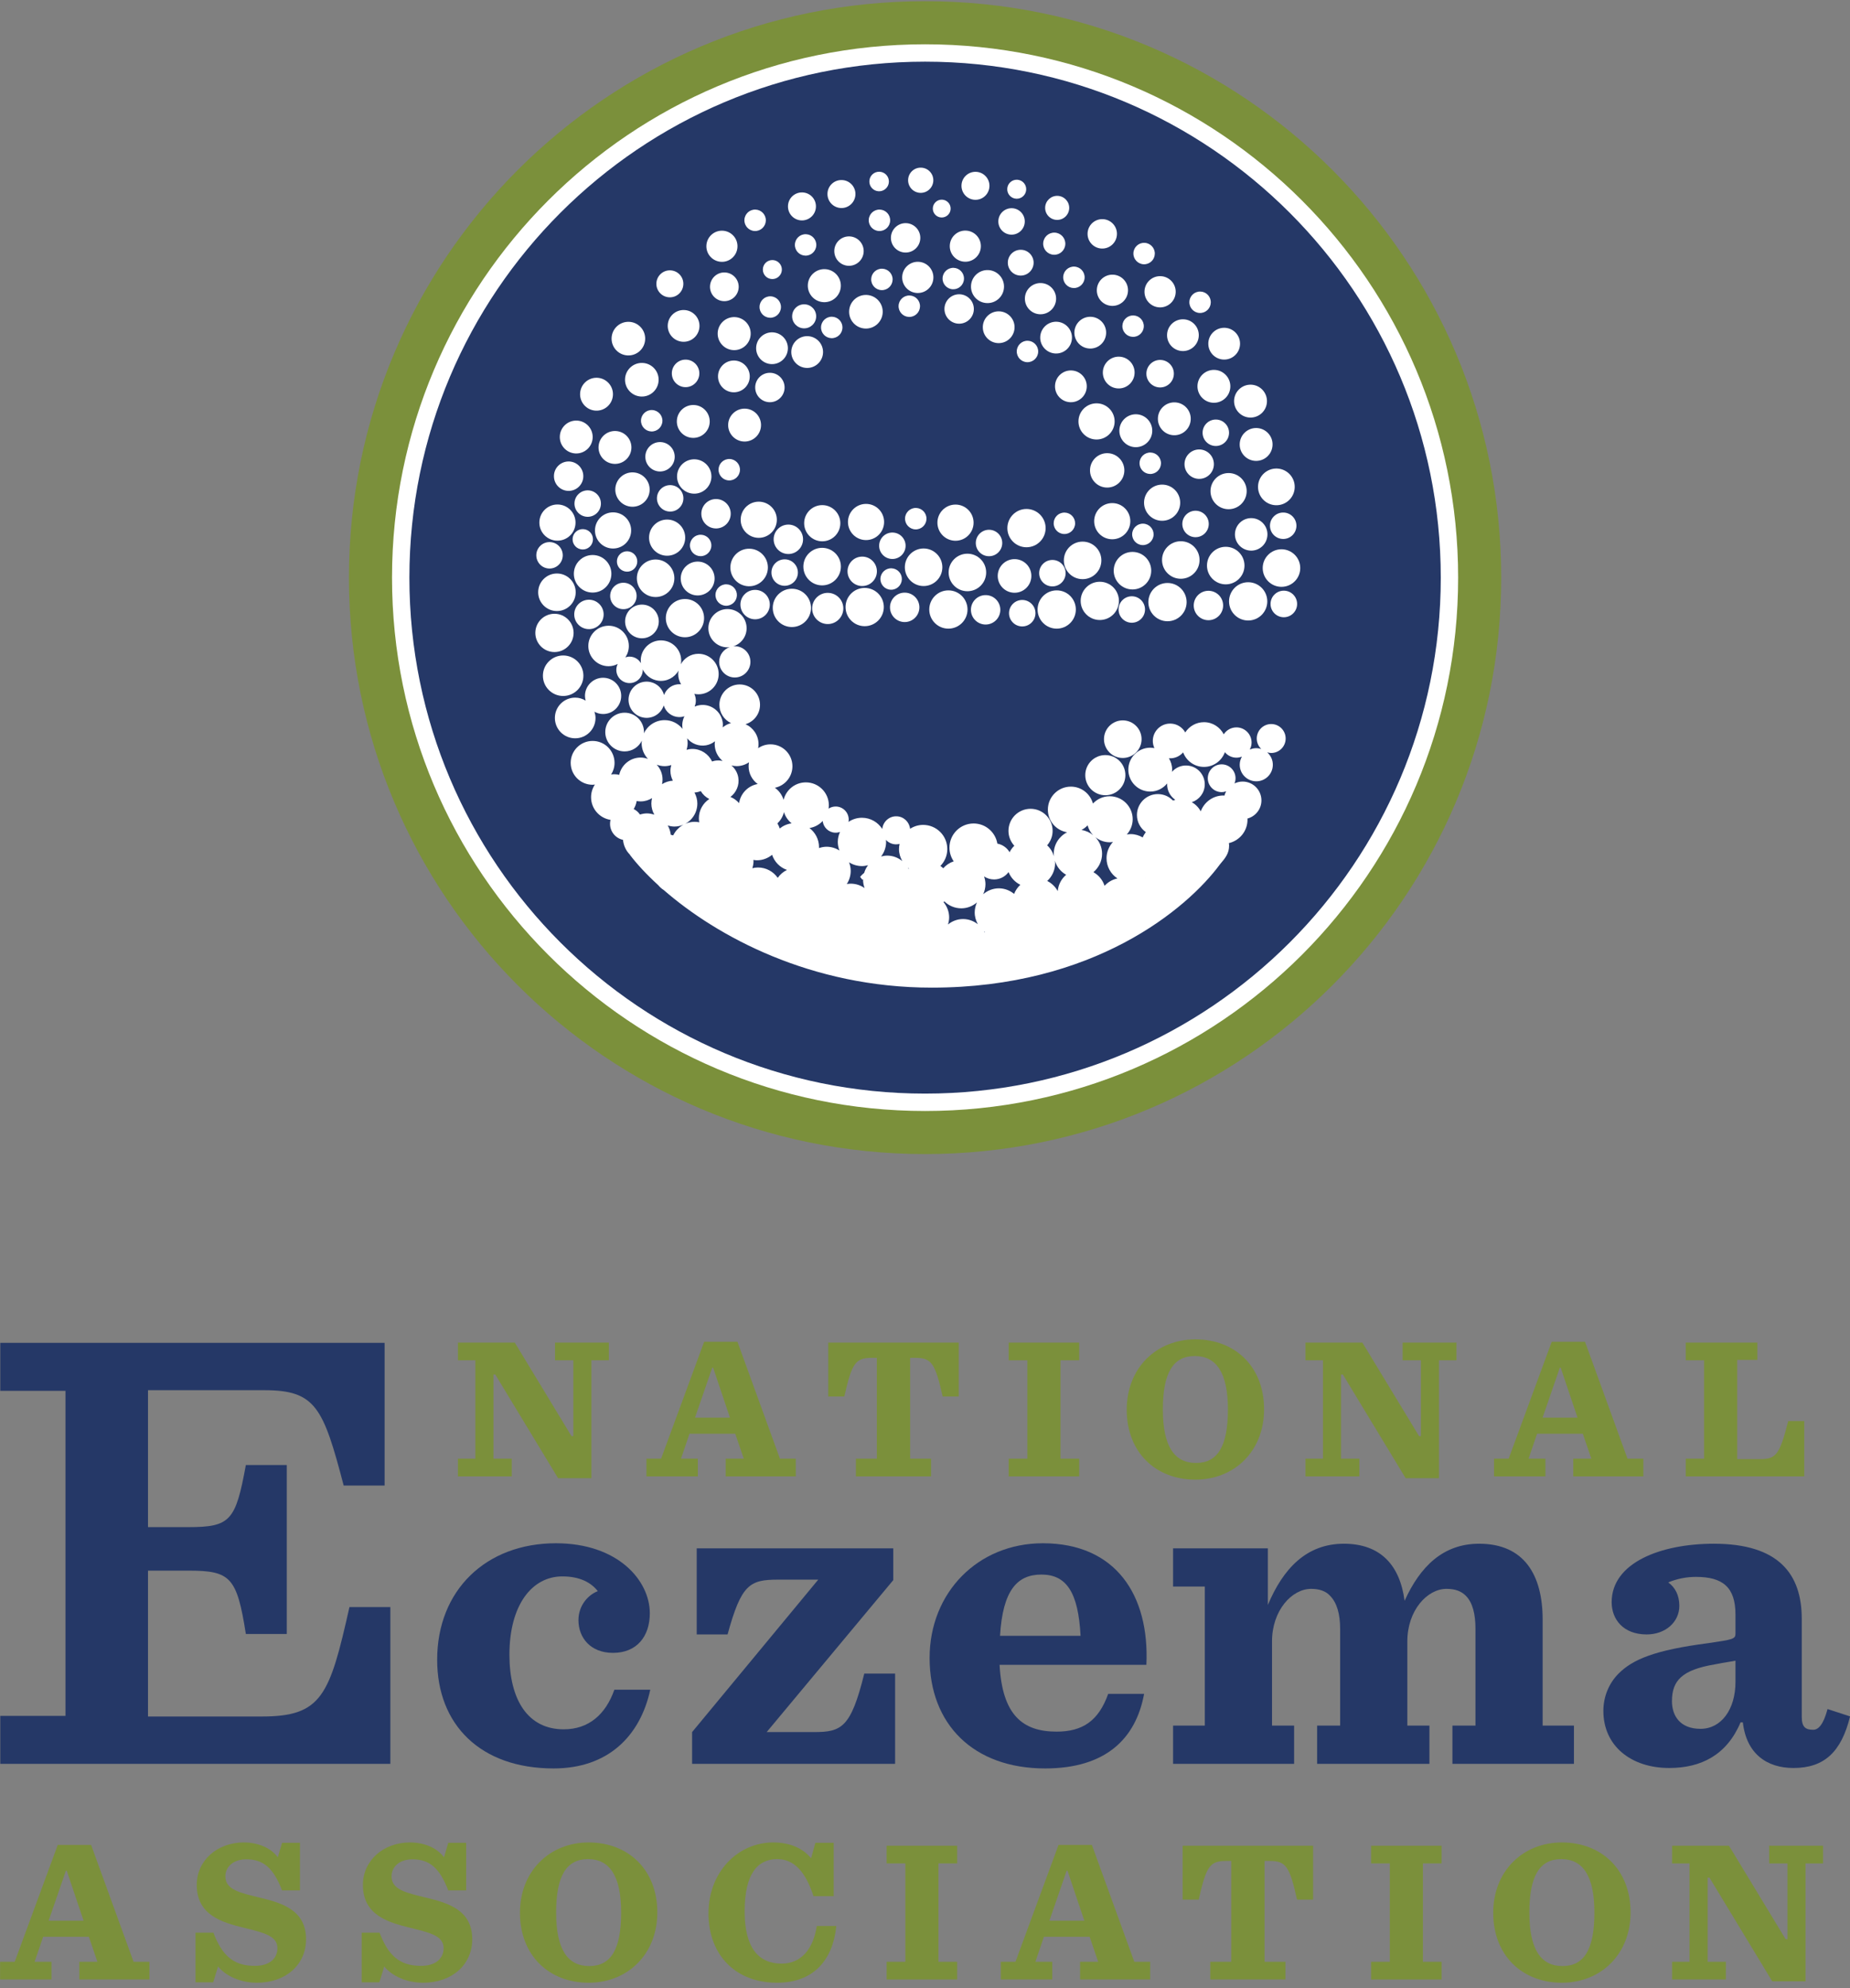 <?xml version="1.0" encoding="UTF-8" standalone="no"?>
<svg width="216px" height="232px" viewBox="0 0 216 232" version="1.1" xmlns="http://www.w3.org/2000/svg" xmlns:xlink="http://www.w3.org/1999/xlink">
    <rect x="0" y="0" width="216" height="232" fill="#808080" stroke="none"/>
    <!-- Generator: Sketch 3.8.2 (29753) - http://www.bohemiancoding.com/sketch -->
    <title>nea-logo-primary-RGB</title>
    <desc>Created with Sketch.</desc>
    <defs></defs>
    <g id="Long-Form-Content" stroke="none" stroke-width="1" fill="none" fill-rule="evenodd">
        <g id="Desktop-HD" transform="translate(-69, -177)">
            <g id="nea-logo-primary-RGB" transform="translate(69, 177)">
                <path d="M0.033,200.23 L7.648,200.23 L7.648,162.299 L0.033,162.299 L0.033,156.7 L44.906,156.7 L44.906,173.35 L40.127,173.35 C37.739,164.24 36.842,162.226 30.87,162.226 L17.28,162.226 L17.28,178.203 L21.984,178.203 C26.913,178.203 27.511,177.457 28.705,170.959 L33.482,170.959 L33.482,190.672 L28.705,190.672 C27.658,184.026 26.913,183.281 21.984,183.281 L17.28,183.281 L17.28,200.303 L30.57,200.303 C37.588,200.303 38.486,197.839 40.8,187.535 L45.577,187.535 L45.577,205.828 L0.033,205.828 L0.033,200.23" id="Fill-1" fill="#253867"></path>
                <path d="M51.042,193.683 C51.042,185.567 56.738,180.087 64.905,180.087 C72.161,180.087 75.87,184.439 75.87,188.254 C75.87,190.942 74.365,192.877 71.569,192.877 C68.937,192.877 67.538,191.103 67.538,189.06 C67.538,187.341 68.667,186.107 69.797,185.675 C69.044,184.708 67.755,183.954 65.658,183.954 C62.112,183.954 59.479,187.287 59.479,193.09 C59.479,198.359 61.629,201.798 65.82,201.798 C68.721,201.798 70.712,200.077 71.731,197.177 L75.924,197.177 C74.739,202.603 70.979,206.363 64.638,206.363 C56.093,206.363 51.042,201.26 51.042,193.683" id="Fill-2" fill="#253867"></path>
                <path d="M80.809,202.12 L95.535,184.332 L90.859,184.332 C87.527,184.332 86.558,184.87 84.948,190.726 L81.347,190.726 L81.347,180.678 L104.296,180.678 L104.296,184.386 L89.515,202.12 L95.052,202.12 C98.273,202.12 99.351,201.581 100.91,195.295 L104.509,195.295 L104.509,205.828 L80.809,205.828 L80.809,202.12" id="Fill-3" fill="#253867"></path>
                <path d="M116.759,190.889 L126.163,190.889 C125.896,185.783 124.497,183.739 121.595,183.739 C118.802,183.739 117.082,185.514 116.759,190.889 L116.759,190.889 Z M116.706,194.273 C117.029,200.132 119.393,202.068 123.37,202.068 C126.379,202.068 128.262,200.829 129.39,197.659 L133.582,197.659 C132.613,202.926 129.065,206.363 122.026,206.363 C113.644,206.363 108.538,201.205 108.538,193.468 C108.538,185.837 114.18,180.087 121.757,180.087 C130.247,180.087 134.225,186.107 133.849,194.273 L116.706,194.273 L116.706,194.273 Z" id="Fill-4" fill="#253867"></path>
                <path d="M172.701,180.141 C177.967,180.141 180.115,183.795 180.115,189.006 L180.115,201.366 L183.771,201.366 L183.771,205.828 L169.581,205.828 L169.581,201.366 L172.271,201.366 L172.271,190.083 C172.271,188.362 171.947,187.018 171.144,186.211 C170.604,185.675 169.905,185.407 168.886,185.407 C166.629,185.407 164.316,187.934 164.316,191.532 L164.316,201.366 L166.896,201.366 L166.896,205.828 L153.783,205.828 L153.783,201.366 L156.471,201.366 L156.471,190.083 C156.471,188.362 156.096,187.018 155.288,186.211 C154.804,185.675 154.054,185.407 153.085,185.407 C150.828,185.407 148.517,187.934 148.517,191.532 L148.517,201.366 L151.097,201.366 L151.097,205.828 L136.964,205.828 L136.964,201.366 L140.671,201.366 L140.671,185.138 L136.964,185.138 L136.964,180.678 L148.033,180.678 L148.033,187.287 C149.807,183.041 152.548,180.141 156.903,180.141 C161.201,180.141 163.456,182.667 163.994,186.803 C165.823,182.774 168.508,180.141 172.701,180.141" id="Fill-5" fill="#253867"></path>
                <path d="M202.629,196.262 L202.629,193.79 C202.144,193.897 201.553,193.95 200.211,194.22 C196.394,194.865 195.212,196.1 195.212,198.518 C195.212,200.238 196.181,201.742 198.546,201.742 C200.962,201.742 202.629,199.486 202.629,196.262 L202.629,196.262 Z M187.204,199.648 C187.204,197.983 187.852,196.423 188.979,195.295 C190.645,193.627 193.226,192.554 199.404,191.749 C202.359,191.318 202.629,191.265 202.629,190.619 L202.629,188.416 C202.629,185.193 201.124,184.01 198.007,184.01 C196.931,184.01 195.804,184.224 194.782,184.653 C195.59,185.246 196.073,186.159 196.073,187.394 C196.073,189.276 194.462,190.726 192.258,190.726 C189.516,190.726 188.172,188.953 188.172,186.965 C188.172,182.344 193.924,180.141 200.104,180.141 C207.681,180.141 210.367,183.687 210.367,188.9 L210.367,200.347 C210.367,201.581 210.85,201.851 211.711,201.851 C212.302,201.851 212.893,201.26 213.378,199.433 L216.009,200.292 C214.989,204.432 213.001,206.311 209.401,206.311 C206.337,206.311 203.919,204.699 203.489,200.992 L203.22,200.992 C201.606,204.806 198.601,206.311 194.891,206.311 C190.432,206.311 187.204,203.732 187.204,199.648 L187.204,199.648 Z" id="Fill-6" fill="#253867"></path>
                <polyline id="Fill-7" fill="#7B903B" points="57.829 160.399 57.615 160.399 57.615 170.22 59.751 170.22 59.751 172.284 53.464 172.284 53.464 170.22 55.504 170.22 55.504 158.736 53.464 158.736 53.464 156.674 60.106 156.674 66.726 167.586 66.939 167.586 66.939 158.736 64.804 158.736 64.804 156.674 71.09 156.674 71.09 158.736 69.051 158.736 69.051 172.497 65.16 172.497 57.829 160.399"></polyline>
                <path d="M81.146,165.429 L85.228,165.429 L83.259,159.592 L83.162,159.592 L81.146,165.429 L81.146,165.429 Z M85.843,167.302 L80.506,167.302 L79.509,170.22 L81.478,170.22 L81.478,172.284 L75.476,172.284 L75.476,170.22 L77.186,170.22 L82.212,156.579 L86.104,156.579 L91.064,170.22 L92.913,170.22 L92.913,172.284 L84.728,172.284 L84.728,170.22 L86.841,170.22 L85.843,167.302 L85.843,167.302 Z" id="Fill-8" fill="#7B903B"></path>
                <path d="M99.933,170.22 L102.376,170.22 L102.376,158.452 L101.783,158.452 C99.861,158.452 99.458,159.093 98.581,162.96 L96.706,162.96 L96.706,156.674 L111.938,156.674 L111.938,162.96 L110.063,162.96 C109.185,159.093 108.784,158.452 106.859,158.452 L106.267,158.452 L106.267,170.22 L108.71,170.22 L108.71,172.284 L99.933,172.284 L99.933,170.22" id="Fill-9" fill="#7B903B"></path>
                <polyline id="Fill-10" fill="#7B903B" points="117.771 170.22 119.953 170.22 119.953 158.736 117.771 158.736 117.771 156.674 126.002 156.674 126.002 158.736 123.82 158.736 123.82 170.22 126.002 170.22 126.002 172.284 117.771 172.284 117.771 170.22"></polyline>
                <path d="M143.367,164.479 C143.367,160.185 142.014,158.238 139.5,158.238 C136.983,158.238 135.772,160.185 135.772,164.479 C135.772,168.795 137.127,170.717 139.643,170.717 C142.154,170.717 143.367,168.795 143.367,164.479 L143.367,164.479 Z M131.552,164.502 C131.552,159.613 135.038,156.293 139.57,156.293 C144.222,156.293 147.59,159.496 147.59,164.455 C147.59,169.365 144.101,172.663 139.57,172.663 C134.921,172.663 131.552,169.461 131.552,164.502 L131.552,164.502 Z" id="Fill-11" fill="#7B903B"></path>
                <polyline id="Fill-12" fill="#7B903B" points="156.79 160.399 156.576 160.399 156.576 170.22 158.712 170.22 158.712 172.284 152.425 172.284 152.425 170.22 154.465 170.22 154.465 158.736 152.425 158.736 152.425 156.674 159.067 156.674 165.687 167.586 165.9 167.586 165.9 158.736 163.766 158.736 163.766 156.674 170.052 156.674 170.052 158.736 168.011 158.736 168.011 172.497 164.12 172.497 156.79 160.399"></polyline>
                <path d="M180.106,165.429 L184.187,165.429 L182.218,159.592 L182.123,159.592 L180.106,165.429 L180.106,165.429 Z M184.804,167.302 L179.466,167.302 L178.469,170.22 L180.438,170.22 L180.438,172.284 L174.438,172.284 L174.438,170.22 L176.145,170.22 L181.173,156.579 L185.064,156.579 L190.023,170.22 L191.873,170.22 L191.873,172.284 L183.688,172.284 L183.688,170.22 L185.801,170.22 L184.804,167.302 L184.804,167.302 Z" id="Fill-13" fill="#7B903B"></path>
                <path d="M205.181,156.674 L205.181,158.69 L202.829,158.69 L202.829,170.268 L205.49,170.268 C207.363,170.268 207.767,169.793 208.786,165.832 L210.66,165.832 L210.66,172.284 L196.827,172.284 L196.827,170.22 L198.962,170.22 L198.962,158.736 L196.827,158.736 L196.827,156.674 L205.181,156.674" id="Fill-14" fill="#7B903B"></path>
                <path d="M5.678,224.133 L9.76,224.133 L7.791,218.298 L7.694,218.298 L5.678,224.133 L5.678,224.133 Z M10.374,226.008 L5.039,226.008 L4.04,228.927 L6.011,228.927 L6.011,230.99 L0.009,230.99 L0.009,228.927 L1.718,228.927 L6.745,215.284 L10.636,215.284 L15.596,228.927 L17.447,228.927 L17.447,230.99 L9.26,230.99 L9.26,228.927 L11.373,228.927 L10.374,226.008 L10.374,226.008 Z" id="Fill-15" fill="#7B903B"></path>
                <path d="M22.828,225.533 L24.916,225.533 C25.935,228.19 27.241,229.4 29.755,229.4 C31.44,229.4 32.388,228.568 32.388,227.336 C32.388,225.889 30.799,225.533 28.427,224.941 C25.864,224.322 22.971,223.445 22.971,219.958 C22.971,217.064 25.414,215 28.45,215 C30.159,215 31.63,215.64 32.436,216.732 L32.934,215.046 L35.022,215.046 L35.022,220.599 L32.934,220.599 C31.938,218.014 30.775,216.968 28.759,216.968 C27.169,216.968 26.315,217.895 26.315,218.962 C26.315,220.528 28.047,220.883 30.395,221.453 C32.934,222.068 35.733,222.901 35.733,226.292 C35.733,229.259 33.385,231.37 29.993,231.37 C28.047,231.37 26.339,230.563 25.461,229.472 L24.892,231.322 L22.828,231.322 L22.828,225.533" id="Fill-16" fill="#7B903B"></path>
                <path d="M42.23,225.533 L44.317,225.533 C45.337,228.19 46.645,229.4 49.159,229.4 C50.841,229.4 51.792,228.568 51.792,227.336 C51.792,225.889 50.203,225.533 47.829,224.941 C45.269,224.322 42.372,223.445 42.372,219.958 C42.372,217.064 44.815,215 47.852,215 C49.563,215 51.033,215.64 51.84,216.732 L52.338,215.046 L54.426,215.046 L54.426,220.599 L52.338,220.599 C51.341,218.014 50.179,216.968 48.161,216.968 C46.571,216.968 45.717,217.895 45.717,218.962 C45.717,220.528 47.452,220.883 49.798,221.453 C52.338,222.068 55.138,222.901 55.138,226.292 C55.138,229.259 52.787,231.37 49.397,231.37 C47.452,231.37 45.741,230.563 44.863,229.472 L44.293,231.322 L42.23,231.322 L42.23,225.533" id="Fill-17" fill="#7B903B"></path>
                <path d="M72.523,223.183 C72.523,218.889 71.17,216.944 68.655,216.944 C66.141,216.944 64.932,218.889 64.932,223.183 C64.932,227.501 66.284,229.424 68.798,229.424 C71.313,229.424 72.523,227.501 72.523,223.183 L72.523,223.183 Z M60.709,223.207 C60.709,218.32 64.196,215 68.727,215 C73.377,215 76.746,218.201 76.746,223.161 C76.746,228.071 73.259,231.37 68.727,231.37 C64.077,231.37 60.709,228.167 60.709,223.207 L60.709,223.207 Z" id="Fill-18" fill="#7B903B"></path>
                <path d="M82.72,223.28 C82.72,218.415 86.184,215 90.264,215 C92.257,215 93.754,215.688 94.7,216.849 L95.199,215.046 L97.336,215.046 L97.336,221.263 L94.984,221.263 C94.038,218.392 92.708,216.944 90.739,216.944 C88.508,216.944 86.942,218.582 86.942,223.042 C86.942,227.313 88.58,229.14 91.261,229.14 C93.609,229.14 94.961,227.36 95.366,224.75 L97.645,224.75 C97.241,228.783 94.938,231.37 90.714,231.37 C85.851,231.37 82.72,228.096 82.72,223.28" id="Fill-19" fill="#7B903B"></path>
                <polyline id="Fill-20" fill="#7B903B" points="103.523 228.927 105.707 228.927 105.707 217.443 103.523 217.443 103.523 215.38 111.756 215.38 111.756 217.443 109.572 217.443 109.572 228.927 111.756 228.927 111.756 230.99 103.523 230.99 103.523 228.927"></polyline>
                <path d="M122.523,224.133 L126.605,224.133 L124.636,218.298 L124.54,218.298 L122.523,224.133 L122.523,224.133 Z M127.222,226.008 L121.884,226.008 L120.888,228.927 L122.856,228.927 L122.856,230.99 L116.852,230.99 L116.852,228.927 L118.563,228.927 L123.592,215.284 L127.482,215.284 L132.44,228.927 L134.291,228.927 L134.291,230.99 L126.107,230.99 L126.107,228.927 L128.218,228.927 L127.222,226.008 L127.222,226.008 Z" id="Fill-21" fill="#7B903B"></path>
                <path d="M141.31,228.927 L143.755,228.927 L143.755,217.159 L143.16,217.159 C141.237,217.159 140.835,217.797 139.958,221.666 L138.083,221.666 L138.083,215.38 L153.313,215.38 L153.313,221.666 L151.439,221.666 C150.563,217.797 150.158,217.159 148.236,217.159 L147.646,217.159 L147.646,228.927 L150.089,228.927 L150.089,230.99 L141.31,230.99 L141.31,228.927" id="Fill-22" fill="#7B903B"></path>
                <polyline id="Fill-23" fill="#7B903B" points="160.087 228.927 162.269 228.927 162.269 217.443 160.087 217.443 160.087 215.38 168.319 215.38 168.319 217.443 166.137 217.443 166.137 228.927 168.319 228.927 168.319 230.99 160.087 230.99 160.087 228.927"></polyline>
                <path d="M186.157,223.183 C186.157,218.889 184.805,216.944 182.29,216.944 C179.773,216.944 178.563,218.889 178.563,223.183 C178.563,227.501 179.917,229.424 182.431,229.424 C184.945,229.424 186.157,227.501 186.157,223.183 L186.157,223.183 Z M174.343,223.207 C174.343,218.32 177.828,215 182.361,215 C187.011,215 190.38,218.201 190.38,223.161 C190.38,228.071 186.891,231.37 182.361,231.37 C177.71,231.37 174.343,228.167 174.343,223.207 L174.343,223.207 Z" id="Fill-24" fill="#7B903B"></path>
                <polyline id="Fill-25" fill="#7B903B" points="199.591 219.106 199.376 219.106 199.376 228.927 201.511 228.927 201.511 230.99 195.225 230.99 195.225 228.927 197.264 228.927 197.264 217.443 195.225 217.443 195.225 215.38 201.868 215.38 208.486 226.292 208.7 226.292 208.7 217.443 206.564 217.443 206.564 215.38 212.852 215.38 212.852 217.443 210.809 217.443 210.809 231.203 206.919 231.203 199.591 219.106"></polyline>
                <path d="M175.276,67.406 C175.276,104.556 145.159,134.671 108.01,134.671 C70.859,134.671 40.742,104.556 40.742,67.406 C40.742,30.257 70.859,0.14 108.01,0.14 C145.159,0.14 175.276,30.257 175.276,67.406" id="Fill-26" fill="#7B903B"></path>
                <path d="M170.247,67.406 C170.247,101.779 142.382,129.644 108.01,129.644 C73.636,129.644 45.771,101.779 45.771,67.406 C45.771,33.033 73.636,5.169 108.01,5.169 C142.382,5.169 170.247,33.033 170.247,67.406" id="Fill-27" fill="#FFFFFF"></path>
                <path d="M168.22,67.406 C168.22,100.66 141.263,127.615 108.01,127.615 C74.756,127.615 47.799,100.66 47.799,67.406 C47.799,34.153 74.756,7.196 108.01,7.196 C141.263,7.196 168.22,34.153 168.22,67.406" id="Fill-28" fill="#253867"></path>
                <path d="M100.957,73.07 C102.19,73.07 103.191,72.071 103.191,70.837 C103.191,69.604 102.19,68.606 100.957,68.606 C99.725,68.606 98.724,69.604 98.724,70.837 C98.724,72.071 99.725,73.07 100.957,73.07" id="Fill-29" fill="#FFFFFF"></path>
                <path d="M96.578,72.821 C97.581,72.859 98.424,72.073 98.463,71.068 C98.502,70.064 97.717,69.22 96.71,69.182 C95.707,69.146 94.861,69.93 94.825,70.934 C94.789,71.939 95.573,72.784 96.578,72.821" id="Fill-30" fill="#FFFFFF"></path>
                <path d="M92.457,73.17 C93.69,73.17 94.689,72.17 94.689,70.936 C94.689,69.701 93.69,68.703 92.457,68.703 C91.223,68.703 90.225,69.701 90.225,70.936 C90.225,72.17 91.223,73.17 92.457,73.17" id="Fill-31" fill="#FFFFFF"></path>
                <path d="M79.974,74.363 C81.205,74.363 82.206,73.365 82.206,72.132 C82.206,70.898 81.205,69.899 79.974,69.899 C78.74,69.899 77.739,70.898 77.739,72.132 C77.739,73.365 78.74,74.363 79.974,74.363" id="Fill-32" fill="#FFFFFF"></path>
                <path d="M74.95,74.484 C76.036,74.484 76.917,73.603 76.917,72.517 C76.917,71.431 76.036,70.551 74.95,70.551 C73.866,70.551 72.984,71.431 72.984,72.517 C72.984,73.603 73.866,74.484 74.95,74.484" id="Fill-33" fill="#FFFFFF"></path>
                <path d="M66.971,73.856 C66.971,72.623 65.97,71.622 64.739,71.622 C63.505,71.622 62.504,72.623 62.504,73.856 C62.504,75.088 63.505,76.089 64.739,76.089 C65.97,76.089 66.971,75.088 66.971,73.856" id="Fill-34" fill="#FFFFFF"></path>
                <path d="M83.968,77.234 C83.968,78.24 84.786,79.058 85.793,79.058 C86.802,79.058 87.617,78.24 87.617,77.234 C87.617,76.224 86.802,75.408 85.793,75.408 C85.73,75.408 85.669,75.42 85.609,75.426 C86.515,75.141 87.172,74.305 87.172,73.307 C87.172,72.072 86.174,71.073 84.941,71.073 C83.707,71.073 82.707,72.072 82.707,73.307 C82.707,74.54 83.707,75.54 84.941,75.54 C85.032,75.54 85.117,75.524 85.206,75.513 C84.488,75.758 83.968,76.43 83.968,77.234" id="Fill-35" fill="#FFFFFF"></path>
                <path d="M110.73,73.358 C111.965,73.358 112.964,72.359 112.964,71.126 C112.964,69.891 111.965,68.893 110.73,68.893 C109.496,68.893 108.498,69.891 108.498,71.126 C108.498,72.359 109.496,73.358 110.73,73.358" id="Fill-36" fill="#FFFFFF"></path>
                <path d="M68.116,78.852 C68.116,77.546 67.06,76.489 65.752,76.489 C64.448,76.489 63.388,77.546 63.388,78.852 C63.388,80.157 64.448,81.215 65.752,81.215 C67.06,81.215 68.116,80.157 68.116,78.852" id="Fill-37" fill="#FFFFFF"></path>
                <path d="M75.055,100.507 C75.057,100.509 75.057,100.51 75.057,100.51 C75.051,100.509 75.05,100.509 75.045,100.507 L75.055,100.507 L75.055,100.507 Z M76.132,93.134 C76.083,93.338 76.05,93.548 76.05,93.767 C76.05,94.241 76.182,94.68 76.397,95.067 C76.126,94.978 75.837,94.917 75.535,94.917 C75.25,94.917 74.983,94.972 74.722,95.05 C74.537,94.779 74.287,94.557 73.989,94.411 C74.16,94.128 74.28,93.811 74.336,93.472 C74.487,93.499 74.64,93.518 74.797,93.518 C75.289,93.518 75.745,93.373 76.132,93.134 L76.132,93.134 Z M78.378,89.276 C78.319,89.494 78.276,89.716 78.276,89.952 C78.276,90.368 78.384,90.752 78.559,91.099 C78.098,91.129 77.666,91.27 77.297,91.506 C77.336,91.329 77.357,91.148 77.357,90.96 C77.357,90.291 77.096,89.686 76.673,89.232 C76.965,89.338 77.273,89.405 77.599,89.405 C77.873,89.405 78.129,89.353 78.378,89.276 L78.378,89.276 Z M82.433,86.973 C82.831,86.905 83.181,86.733 83.479,86.501 C83.463,86.614 83.446,86.725 83.446,86.842 C83.446,87.631 83.811,88.326 84.372,88.797 C84.078,88.733 83.772,88.719 83.459,88.772 C83.349,88.792 83.245,88.827 83.14,88.861 C82.73,87.996 81.856,87.394 80.833,87.394 C80.599,87.394 80.375,87.437 80.159,87.496 C80.235,87.248 80.287,86.991 80.287,86.719 C80.287,86.526 80.264,86.337 80.226,86.156 C80.75,86.778 81.574,87.119 82.433,86.973 L82.433,86.973 Z M91.534,94.771 C91.695,95.293 92.01,95.744 92.429,96.077 C91.906,96.148 91.432,96.361 91.042,96.677 C90.971,96.467 90.88,96.266 90.767,96.081 C91.139,95.733 91.408,95.281 91.534,94.771 L91.534,94.771 Z M96.054,95.803 C96.134,96.547 96.742,97.139 97.51,97.168 C97.711,97.176 97.9,97.142 98.077,97.08 C97.915,97.436 97.818,97.829 97.818,98.247 C97.818,98.602 97.892,98.936 98.01,99.25 C97.575,98.973 97.061,98.808 96.507,98.808 C96.194,98.808 95.899,98.871 95.618,98.964 C95.618,98.93 95.627,98.895 95.627,98.86 C95.627,97.945 95.187,97.14 94.513,96.625 C95.119,96.528 95.655,96.233 96.054,95.803 L96.054,95.803 Z M101.351,100.964 C101.148,101.23 100.995,101.531 100.898,101.859 C100.725,101.998 100.566,102.149 100.425,102.322 L100.683,102.653 C100.717,102.637 100.74,102.614 100.773,102.599 C100.773,102.621 100.767,102.642 100.767,102.664 C100.767,103.007 100.838,103.33 100.947,103.632 C100.491,103.311 99.932,103.117 99.33,103.117 C99.17,103.117 99.02,103.138 98.869,103.162 C99.155,102.72 99.326,102.195 99.326,101.628 C99.326,101.274 99.254,100.938 99.133,100.625 C99.57,100.902 100.085,101.066 100.639,101.066 C100.885,101.066 101.123,101.024 101.351,100.964 L101.351,100.964 Z M104.575,98.529 C104.734,98.535 104.886,98.512 105.033,98.475 C104.991,98.67 104.963,98.872 104.963,99.079 C104.963,99.593 105.113,100.067 105.352,100.482 C104.869,100.089 104.258,99.844 103.585,99.844 C103.337,99.844 103.102,99.886 102.873,99.946 C103.236,99.473 103.458,98.889 103.458,98.247 C103.458,98.165 103.441,98.086 103.433,98.005 C103.72,98.314 104.123,98.512 104.575,98.529 L104.575,98.529 Z M119.133,103.249 C118.815,103.541 118.563,103.901 118.404,104.312 C117.916,103.911 117.302,103.661 116.622,103.661 C115.923,103.661 115.288,103.926 114.793,104.349 C114.959,103.991 115.059,103.596 115.059,103.175 C115.059,102.858 114.994,102.558 114.897,102.272 C115.234,102.496 115.633,102.625 116.065,102.625 C116.761,102.625 117.373,102.287 117.757,101.767 C118.016,102.417 118.51,102.942 119.133,103.249 L119.133,103.249 Z M123.192,100.728 C123.192,100.625 123.173,100.527 123.162,100.428 C123.371,101.138 123.847,101.725 124.481,102.081 C123.93,102.548 123.563,103.22 123.498,103.985 C123.218,103.474 122.79,103.061 122.27,102.802 C122.832,102.288 123.192,101.552 123.192,100.728 L123.192,100.728 Z M129.948,98.248 C129.486,98.751 129.196,99.416 129.196,100.153 C129.196,101.139 129.703,102.005 130.469,102.508 C129.875,102.628 129.357,102.94 128.965,103.367 C128.746,102.686 128.277,102.122 127.663,101.776 C128.275,101.259 128.675,100.496 128.675,99.63 C128.675,98.874 128.371,98.19 127.885,97.683 C128.345,98.055 128.925,98.287 129.563,98.287 C129.695,98.287 129.82,98.266 129.948,98.248 L129.948,98.248 Z M90.807,102.438 C90.295,101.708 89.453,101.229 88.495,101.229 C88.269,101.229 88.052,101.262 87.841,101.314 C87.921,101.051 87.977,100.781 87.977,100.494 C87.977,100.443 87.964,100.398 87.962,100.347 C88.101,100.368 88.235,100.389 88.379,100.389 C89.054,100.389 89.661,100.144 90.147,99.751 C90.423,100.577 91.063,101.227 91.885,101.514 C91.452,101.727 91.079,102.041 90.807,102.438 L90.807,102.438 Z M106.018,101.259 C106.055,101.29 106.091,101.324 106.128,101.351 C106.115,101.364 106.106,101.381 106.091,101.396 C106.067,101.349 106.044,101.305 106.018,101.259 L106.018,101.259 Z M114.067,105.307 C113.903,105.665 113.804,106.06 113.804,106.481 C113.804,106.983 113.946,107.447 114.175,107.856 C113.695,107.479 113.102,107.246 112.442,107.246 C111.772,107.246 111.166,107.489 110.682,107.88 C110.763,107.618 110.819,107.344 110.819,107.056 C110.819,106.378 110.568,105.761 110.168,105.275 C110.197,105.244 110.221,105.207 110.25,105.174 C110.761,105.681 111.465,105.995 112.241,105.995 C112.941,105.995 113.572,105.73 114.067,105.307 L114.067,105.307 Z M114.949,108.797 C114.93,108.761 114.911,108.726 114.892,108.69 C114.927,108.719 114.962,108.753 115.002,108.781 C114.984,108.787 114.967,108.793 114.949,108.797 L114.949,108.797 Z M133.699,102.414 L133.687,102.414 C133.69,102.409 133.696,102.405 133.701,102.401 C133.701,102.405 133.701,102.411 133.699,102.414 L133.699,102.414 Z M126.983,96.313 C127.104,96.747 127.323,97.139 127.624,97.454 C127.24,97.14 126.776,96.928 126.265,96.853 C126.534,96.713 126.778,96.533 126.983,96.313 L126.983,96.313 Z M86.198,90.713 C86.101,90.147 85.803,89.669 85.4,89.321 C85.594,89.369 85.795,89.401 86.006,89.401 C86.543,89.401 87.039,89.234 87.451,88.951 C87.423,89.103 87.406,89.258 87.406,89.418 C87.406,90.272 87.827,91.024 88.469,91.488 C87.345,91.686 86.466,92.583 86.292,93.718 C86.017,93.405 85.676,93.154 85.283,92.997 C85.967,92.479 86.353,91.616 86.198,90.713 L86.198,90.713 Z M81.42,93.767 C81.42,93.3 81.291,92.868 81.083,92.486 C81.341,92.462 81.591,92.409 81.819,92.313 C82.057,92.716 82.407,93.036 82.818,93.237 C82.087,93.717 81.598,94.543 81.598,95.486 C81.598,95.646 81.617,95.8 81.645,95.954 C81.477,95.922 81.302,95.9 81.123,95.9 C80.013,95.9 79.062,96.548 78.602,97.481 C78.509,97.455 78.418,97.429 78.319,97.413 C78.273,97.019 78.151,96.651 77.962,96.324 C78.209,96.4 78.466,96.452 78.736,96.452 C80.219,96.452 81.42,95.25 81.42,93.767 L81.42,93.767 Z M148.424,84.489 C147.489,84.489 146.735,85.247 146.735,86.18 C146.735,86.664 146.939,87.097 147.265,87.404 C147.102,87.352 146.931,87.314 146.75,87.307 C146.454,87.296 146.175,87.358 145.921,87.467 C146.049,87.222 146.13,86.946 146.13,86.649 C146.13,85.671 145.337,84.88 144.363,84.88 C143.739,84.88 143.195,85.202 142.881,85.689 C142.446,84.852 141.582,84.273 140.573,84.273 C139.654,84.273 138.851,84.75 138.387,85.468 C138.05,84.876 137.431,84.463 136.701,84.438 C135.583,84.393 134.64,85.268 134.599,86.389 C134.586,86.716 134.659,87.024 134.786,87.302 C134.63,87.271 134.466,87.252 134.3,87.252 C132.887,87.252 131.74,88.399 131.74,89.811 C131.74,91.225 132.887,92.37 134.3,92.37 C135.1,92.37 135.806,91.996 136.272,91.422 C136.272,91.43 136.271,91.437 136.271,91.445 C136.24,92.226 136.624,92.922 137.224,93.334 C137.132,93.355 137.04,93.386 136.952,93.418 C136.508,92.954 135.885,92.664 135.189,92.664 C133.84,92.664 132.746,93.756 132.746,95.107 C132.746,95.932 133.156,96.658 133.782,97.101 C133.64,97.292 133.513,97.496 133.42,97.722 C133.003,97.481 132.528,97.333 132.015,97.333 C131.857,97.333 131.711,97.354 131.563,97.379 C131.982,96.905 132.249,96.286 132.249,95.601 C132.249,94.116 131.045,92.915 129.563,92.915 C128.789,92.915 128.1,93.245 127.609,93.767 C127.294,92.631 126.265,91.794 125.03,91.794 C123.548,91.794 122.345,92.997 122.345,94.48 C122.345,95.815 123.319,96.911 124.592,97.121 C123.671,97.584 123.034,98.529 123.034,99.63 C123.034,99.734 123.052,99.831 123.062,99.931 C122.913,99.428 122.638,98.987 122.261,98.645 C122.653,98.193 122.9,97.607 122.9,96.959 C122.9,95.535 121.747,94.381 120.324,94.381 C118.9,94.381 117.746,95.535 117.746,96.959 C117.746,97.63 118.01,98.235 118.429,98.693 C118.201,98.909 118.021,99.165 117.876,99.445 C117.569,98.93 117.056,98.556 116.449,98.444 C116.225,97.11 115.071,96.093 113.675,96.093 C112.118,96.093 110.855,97.356 110.855,98.913 C110.855,99.507 111.041,100.057 111.353,100.51 C110.876,100.671 110.457,100.949 110.131,101.321 C110.026,101.22 109.916,101.131 109.799,101.047 C110.297,100.538 110.604,99.845 110.604,99.079 C110.604,97.52 109.342,96.259 107.782,96.259 C107.221,96.259 106.698,96.428 106.257,96.713 C106.171,95.919 105.52,95.286 104.698,95.256 C103.827,95.222 103.095,95.88 103.011,96.738 C102.512,95.952 101.638,95.427 100.639,95.427 C100.055,95.427 99.516,95.604 99.065,95.907 C99.078,95.839 99.091,95.769 99.093,95.698 C99.125,94.855 98.467,94.145 97.624,94.114 C97.299,94.103 96.994,94.195 96.738,94.36 C96.757,94.235 96.776,94.112 96.776,93.983 C96.776,92.499 95.573,91.297 94.089,91.297 C92.83,91.297 91.779,92.167 91.49,93.338 C91.311,92.761 90.953,92.265 90.471,91.926 C91.64,91.691 92.521,90.658 92.521,89.418 C92.521,88.004 91.376,86.859 89.963,86.859 C89.426,86.859 88.929,87.026 88.517,87.309 C88.546,87.158 88.563,87.003 88.563,86.842 C88.563,85.8 87.938,84.906 87.043,84.509 C88.022,84.215 88.738,83.318 88.738,82.244 C88.738,80.934 87.677,79.87 86.366,79.87 C85.057,79.87 83.994,80.934 83.994,82.244 C83.994,83.188 84.548,83.998 85.348,84.38 C84.988,84.476 84.662,84.65 84.382,84.88 C84.403,84.668 84.408,84.455 84.372,84.234 C84.149,82.942 82.926,82.072 81.634,82.295 C81.449,82.326 81.272,82.384 81.106,82.455 C81.181,82.26 81.235,82.051 81.242,81.831 C81.254,81.522 81.188,81.233 81.067,80.97 C81.223,81.002 81.382,81.02 81.548,81.02 C82.853,81.02 83.909,79.961 83.909,78.656 C83.909,77.349 82.853,76.293 81.548,76.293 C80.655,76.293 79.885,76.794 79.484,77.527 C79.491,77.486 79.505,77.449 79.512,77.408 C79.689,76.112 78.781,74.924 77.489,74.749 C76.197,74.573 75.005,75.478 74.828,76.773 C74.8,76.984 74.81,77.189 74.836,77.391 C74.578,76.95 74.109,76.645 73.56,76.625 C73.368,76.618 73.184,76.651 73.014,76.709 C73.271,76.33 73.421,75.874 73.421,75.381 C73.421,74.075 72.363,73.018 71.058,73.018 C69.753,73.018 68.691,74.075 68.691,75.381 C68.691,76.687 69.753,77.743 71.058,77.743 C71.446,77.743 71.804,77.643 72.125,77.478 C72.031,77.67 71.97,77.882 71.961,78.109 C71.929,78.962 72.595,79.679 73.447,79.71 C74.299,79.743 75.015,79.076 75.047,78.223 C75.05,78.184 75.042,78.146 75.042,78.109 C75.373,78.802 76.033,79.32 76.851,79.433 C77.841,79.567 78.764,79.068 79.226,78.25 C79.204,78.382 79.184,78.517 79.184,78.656 C79.184,79.098 79.313,79.506 79.525,79.859 C79.481,79.855 79.441,79.845 79.396,79.843 C78.546,79.812 77.811,80.344 77.533,81.1 C77.333,80.375 76.76,79.776 75.975,79.595 C74.838,79.332 73.702,80.042 73.439,81.181 C73.178,82.318 73.887,83.454 75.026,83.715 C76.098,83.963 77.159,83.341 77.497,82.318 C77.728,83.079 78.417,83.648 79.253,83.678 C79.486,83.687 79.704,83.648 79.913,83.581 C79.695,84.015 79.604,84.518 79.693,85.033 C79.695,85.045 79.7,85.054 79.702,85.065 C79.21,84.441 78.458,84.034 77.599,84.034 C76.523,84.034 75.6,84.672 75.172,85.588 C75.177,85.533 75.19,85.482 75.19,85.426 C75.19,84.178 74.179,83.166 72.93,83.166 C71.684,83.166 70.669,84.178 70.669,85.426 C70.669,86.673 71.684,87.684 72.93,87.684 C73.815,87.684 74.575,87.171 74.945,86.428 C74.933,86.526 74.914,86.619 74.914,86.719 C74.914,87.432 75.199,88.077 75.652,88.557 C75.382,88.463 75.097,88.401 74.797,88.401 C73.573,88.401 72.548,89.264 72.298,90.417 C72.106,90.372 71.905,90.343 71.696,90.343 C71.578,90.343 71.468,90.362 71.354,90.378 C71.603,89.984 71.752,89.52 71.752,89.02 C71.752,87.605 70.607,86.461 69.192,86.461 C67.779,86.461 66.632,87.605 66.632,89.02 C66.632,90.433 67.779,91.577 69.192,91.577 C69.285,91.577 69.369,91.56 69.458,91.55 C69.177,91.975 69.011,92.482 69.011,93.028 C69.011,94.371 69.999,95.473 71.282,95.673 C71.251,95.798 71.232,95.928 71.228,96.061 C71.191,97.006 71.85,97.813 72.74,98.005 C72.807,98.689 73.104,99.302 73.571,99.756 C73.553,99.746 73.531,99.735 73.531,99.735 C74.353,100.814 75.466,102.026 76.847,103.285 C77.036,103.509 77.251,103.708 77.5,103.864 C83.698,109.254 94.666,115.249 108.789,115.249 C127.663,115.249 138.604,106.074 142.446,100.851 C143.112,100.078 143.507,99.55 143.507,98.661 C143.507,98.567 143.49,98.478 143.48,98.386 C144.726,98.093 145.654,96.983 145.654,95.649 C145.654,95.605 145.642,95.564 145.642,95.52 C146.582,95.271 147.28,94.422 147.28,93.403 C147.28,92.187 146.295,91.202 145.08,91.202 C144.739,91.202 144.42,91.286 144.134,91.423 C144.207,91.245 144.253,91.05 144.257,90.845 C144.273,89.949 143.563,89.212 142.668,89.194 C141.774,89.177 141.034,89.889 141.017,90.785 C141,91.678 141.714,92.418 142.607,92.435 C142.803,92.438 142.989,92.401 143.165,92.34 C143.077,92.497 143.008,92.664 142.963,92.841 C142.919,92.839 142.876,92.829 142.833,92.829 C141.619,92.829 140.593,93.602 140.195,94.68 C139.954,94.23 139.592,93.86 139.147,93.61 C140,93.332 140.63,92.554 140.663,91.608 C140.711,90.394 139.763,89.372 138.548,89.329 C137.865,89.302 137.254,89.597 136.832,90.07 C136.84,89.984 136.856,89.9 136.856,89.811 C136.856,89.321 136.712,88.867 136.474,88.478 C136.501,88.48 136.524,88.488 136.55,88.489 C137.183,88.513 137.75,88.239 138.139,87.799 C138.509,88.787 139.456,89.492 140.573,89.492 C141.696,89.492 142.647,88.776 143.013,87.778 C143.338,88.166 143.818,88.415 144.363,88.415 C144.589,88.415 144.804,88.369 145.003,88.29 C144.856,88.552 144.759,88.847 144.748,89.168 C144.708,90.235 145.543,91.13 146.607,91.171 C147.675,91.211 148.573,90.378 148.611,89.309 C148.633,88.707 148.372,88.163 147.952,87.793 C148.102,87.837 148.258,87.868 148.424,87.868 C149.355,87.868 150.109,87.112 150.109,86.18 C150.109,85.247 149.355,84.489 148.424,84.489 L148.424,84.489 Z" id="Fill-38" fill="#FFFFFF"></path>
                <path d="M133.287,86.256 C133.287,85.044 132.302,84.062 131.09,84.062 C129.879,84.062 128.897,85.044 128.897,86.256 C128.897,87.467 129.879,88.45 131.09,88.45 C132.302,88.45 133.287,87.467 133.287,86.256" id="Fill-39" fill="#FFFFFF"></path>
                <path d="M69.531,83.781 C69.531,83.526 69.479,83.284 69.406,83.053 C69.708,83.218 70.046,83.321 70.415,83.321 C71.584,83.321 72.529,82.374 72.529,81.207 C72.529,80.037 71.584,79.09 70.415,79.09 C69.247,79.09 68.299,80.037 68.299,81.207 C68.299,81.399 68.332,81.581 68.381,81.757 C68.023,81.541 67.607,81.408 67.156,81.408 C65.847,81.408 64.786,82.469 64.786,83.781 C64.786,85.092 65.847,86.154 67.156,86.154 C68.47,86.154 69.531,85.092 69.531,83.781" id="Fill-40" fill="#FFFFFF"></path>
                <path d="M129.057,92.798 C130.351,92.798 131.397,91.75 131.397,90.456 C131.397,89.16 130.351,88.112 129.057,88.112 C127.76,88.112 126.712,89.16 126.712,90.456 C126.712,91.75 127.76,92.798 129.057,92.798" id="Fill-41" fill="#FFFFFF"></path>
                <path d="M136.313,72.494 C137.546,72.494 138.546,71.495 138.546,70.263 C138.546,69.028 137.546,68.029 136.313,68.029 C135.08,68.029 134.079,69.028 134.079,70.263 C134.079,71.495 135.08,72.494 136.313,72.494" id="Fill-42" fill="#FFFFFF"></path>
                <path d="M128.409,72.351 C129.643,72.351 130.641,71.352 130.641,70.12 C130.641,68.884 129.643,67.886 128.409,67.886 C127.177,67.886 126.175,68.884 126.175,70.12 C126.175,71.352 127.177,72.351 128.409,72.351" id="Fill-43" fill="#FFFFFF"></path>
                <path d="M123.378,73.359 C124.613,73.359 125.611,72.358 125.611,71.125 C125.611,69.89 124.613,68.892 123.378,68.892 C122.146,68.892 121.145,69.89 121.145,71.125 C121.145,72.358 122.146,73.359 123.378,73.359" id="Fill-44" fill="#FFFFFF"></path>
                <path d="M149.894,68.927 C149.038,68.927 148.344,69.621 148.344,70.478 C148.344,71.334 149.038,72.028 149.894,72.028 C150.75,72.028 151.447,71.334 151.447,70.478 C151.447,69.621 150.75,68.927 149.894,68.927" id="Fill-45" fill="#FFFFFF"></path>
                <path d="M145.732,72.408 C146.966,72.408 147.964,71.408 147.964,70.175 C147.964,68.941 146.966,67.942 145.732,67.942 C144.501,67.942 143.499,68.941 143.499,70.175 C143.499,71.408 144.501,72.408 145.732,72.408" id="Fill-46" fill="#FFFFFF"></path>
                <path d="M98.179,66.118 C98.179,64.906 97.2,63.928 95.987,63.928 C94.78,63.928 93.798,64.906 93.798,66.118 C93.798,67.327 94.78,68.309 95.987,68.309 C97.2,68.309 98.179,67.327 98.179,66.118" id="Fill-47" fill="#FFFFFF"></path>
                <path d="M89.655,66.276 C89.686,65.066 88.729,64.061 87.52,64.031 C86.312,64 85.307,64.956 85.277,66.167 C85.245,67.376 86.2,68.38 87.41,68.411 C88.62,68.442 89.625,67.485 89.655,66.276" id="Fill-48" fill="#FFFFFF"></path>
                <path d="M71.384,66.957 C71.384,65.746 70.403,64.766 69.192,64.766 C67.982,64.766 67.001,65.746 67.001,66.957 C67.001,68.168 67.982,69.149 69.192,69.149 C70.403,69.149 71.384,68.168 71.384,66.957" id="Fill-49" fill="#FFFFFF"></path>
                <path d="M83.433,67.507 C83.433,66.416 82.549,65.532 81.457,65.532 C80.366,65.532 79.48,66.416 79.48,67.507 C79.48,68.598 80.366,69.483 81.457,69.483 C82.549,69.483 83.433,68.598 83.433,67.507" id="Fill-50" fill="#FFFFFF"></path>
                <path d="M78.738,67.478 C78.738,66.267 77.759,65.288 76.549,65.288 C75.336,65.288 74.357,66.267 74.357,67.478 C74.357,68.688 75.336,69.669 76.549,69.669 C77.759,69.669 78.738,68.688 78.738,67.478" id="Fill-51" fill="#FFFFFF"></path>
                <path d="M115.141,66.801 C115.141,65.591 114.159,64.612 112.95,64.612 C111.74,64.612 110.759,65.591 110.759,66.801 C110.759,68.013 111.74,68.992 112.95,68.992 C114.159,68.992 115.141,68.013 115.141,66.801" id="Fill-52" fill="#FFFFFF"></path>
                <path d="M119.298,73.099 C120.148,73.131 120.865,72.466 120.897,71.612 C120.93,70.762 120.264,70.046 119.409,70.012 C118.56,69.981 117.841,70.647 117.812,71.499 C117.779,72.351 118.444,73.068 119.298,73.099" id="Fill-53" fill="#FFFFFF"></path>
                <path d="M65.025,66.922 C63.816,66.922 62.835,67.902 62.835,69.113 C62.835,70.323 63.816,71.304 65.025,71.304 C66.235,71.304 67.217,70.323 67.217,69.113 C67.217,67.902 66.235,66.922 65.025,66.922" id="Fill-54" fill="#FFFFFF"></path>
                <path d="M110.026,66.195 C110.026,64.985 109.047,64.004 107.836,64.004 C106.628,64.004 105.646,64.985 105.646,66.195 C105.646,67.406 106.628,68.386 107.836,68.386 C109.047,68.386 110.026,67.406 110.026,66.195" id="Fill-55" fill="#FFFFFF"></path>
                <path d="M140.056,65.348 C140.056,64.136 139.076,63.157 137.865,63.157 C136.658,63.157 135.675,64.136 135.675,65.348 C135.675,66.558 136.658,67.538 137.865,67.538 C139.076,67.538 140.056,66.558 140.056,65.348" id="Fill-56" fill="#FFFFFF"></path>
                <path d="M134.413,66.595 C134.413,65.384 133.433,64.403 132.225,64.403 C131.013,64.403 130.033,65.384 130.033,66.595 C130.033,67.805 131.013,68.785 132.225,68.785 C133.433,68.785 134.413,67.805 134.413,66.595" id="Fill-57" fill="#FFFFFF"></path>
                <path d="M128.593,65.393 C128.593,64.182 127.613,63.202 126.403,63.202 C125.191,63.202 124.212,64.182 124.212,65.393 C124.212,66.604 125.191,67.584 126.403,67.584 C127.613,67.584 128.593,66.604 128.593,65.393" id="Fill-58" fill="#FFFFFF"></path>
                <path d="M145.302,65.998 C145.302,64.787 144.321,63.807 143.114,63.807 C141.901,63.807 140.923,64.787 140.923,65.998 C140.923,67.209 141.901,68.189 143.114,68.189 C144.321,68.189 145.302,67.209 145.302,65.998" id="Fill-59" fill="#FFFFFF"></path>
                <path d="M149.62,68.479 C150.831,68.479 151.813,67.496 151.813,66.288 C151.813,65.079 150.831,64.096 149.62,64.096 C148.41,64.096 147.429,65.079 147.429,66.288 C147.429,67.496 148.41,68.479 149.62,68.479" id="Fill-60" fill="#FFFFFF"></path>
                <path d="M101.116,58.801 C99.951,58.801 99.005,59.746 99.005,60.912 C99.005,62.078 99.951,63.023 101.116,63.023 C102.28,63.023 103.225,62.078 103.225,60.912 C103.225,59.746 102.28,58.801 101.116,58.801" id="Fill-61" fill="#FFFFFF"></path>
                <path d="M96.002,58.944 C94.836,58.944 93.891,59.889 93.891,61.056 C93.891,62.222 94.836,63.166 96.002,63.166 C97.169,63.166 98.114,62.222 98.114,61.056 C98.114,59.889 97.169,58.944 96.002,58.944" id="Fill-62" fill="#FFFFFF"></path>
                <path d="M90.701,60.651 C90.701,59.484 89.756,58.541 88.59,58.541 C87.423,58.541 86.479,59.484 86.479,60.651 C86.479,61.818 87.423,62.762 88.59,62.762 C89.756,62.762 90.701,61.818 90.701,60.651" id="Fill-63" fill="#FFFFFF"></path>
                <path d="M73.691,61.898 C73.691,60.73 72.744,59.787 71.58,59.787 C70.413,59.787 69.468,60.73 69.468,61.898 C69.468,63.065 70.413,64.009 71.58,64.009 C72.744,64.009 73.691,63.065 73.691,61.898" id="Fill-64" fill="#FFFFFF"></path>
                <path d="M77.89,60.628 C76.724,60.628 75.781,61.572 75.781,62.739 C75.781,63.905 76.724,64.849 77.89,64.849 C79.057,64.849 80.002,63.905 80.002,62.739 C80.002,61.572 79.057,60.628 77.89,60.628" id="Fill-65" fill="#FFFFFF"></path>
                <path d="M111.563,63.102 C112.728,63.102 113.672,62.156 113.672,60.992 C113.672,59.825 112.728,58.881 111.563,58.881 C110.396,58.881 109.45,59.825 109.45,60.992 C109.45,62.156 110.396,63.102 111.563,63.102" id="Fill-66" fill="#FFFFFF"></path>
                <path d="M65.085,63.093 C66.253,63.093 67.197,62.148 67.197,60.982 C67.197,59.815 66.253,58.87 65.085,58.87 C63.921,58.87 62.974,59.815 62.974,60.982 C62.974,62.148 63.921,63.093 65.085,63.093" id="Fill-67" fill="#FFFFFF"></path>
                <path d="M122.084,61.627 C122.084,60.392 121.083,59.393 119.848,59.393 C118.616,59.393 117.617,60.392 117.617,61.627 C117.617,62.861 118.616,63.861 119.848,63.861 C121.083,63.861 122.084,62.861 122.084,61.627" id="Fill-68" fill="#FFFFFF"></path>
                <path d="M137.796,58.66 C137.796,57.493 136.853,56.55 135.686,56.55 C134.521,56.55 133.575,57.493 133.575,58.66 C133.575,59.828 134.521,60.771 135.686,60.771 C136.853,60.771 137.796,59.828 137.796,58.66" id="Fill-69" fill="#FFFFFF"></path>
                <path d="M129.862,62.929 C131.025,62.929 131.972,61.984 131.972,60.818 C131.972,59.651 131.025,58.707 129.862,58.707 C128.695,58.707 127.752,59.651 127.752,60.818 C127.752,61.984 128.695,62.929 129.862,62.929" id="Fill-70" fill="#FFFFFF"></path>
                <path d="M143.446,55.201 C142.279,55.201 141.334,56.145 141.334,57.312 C141.334,58.478 142.279,59.422 143.446,59.422 C144.61,59.422 145.558,58.478 145.558,57.312 C145.558,56.145 144.61,55.201 143.446,55.201" id="Fill-71" fill="#FFFFFF"></path>
                <path d="M129.196,56.894 C130.304,56.935 131.234,56.071 131.275,54.964 C131.316,53.856 130.449,52.926 129.345,52.884 C128.236,52.842 127.307,53.706 127.267,54.815 C127.226,55.922 128.088,56.852 129.196,56.894" id="Fill-72" fill="#FFFFFF"></path>
                <path d="M146.884,56.736 C146.841,57.92 147.764,58.911 148.945,58.956 C150.128,59.001 151.122,58.078 151.165,56.894 C151.211,55.712 150.286,54.718 149.103,54.675 C147.921,54.632 146.927,55.554 146.884,56.736" id="Fill-73" fill="#FFFFFF"></path>
                <path d="M81.13,53.597 C80.023,53.557 79.091,54.42 79.051,55.528 C79.012,56.636 79.873,57.567 80.98,57.607 C82.087,57.65 83.019,56.784 83.063,55.677 C83.103,54.569 82.236,53.638 81.13,53.597" id="Fill-74" fill="#FFFFFF"></path>
                <path d="M71.84,57.053 C71.799,58.162 72.665,59.091 73.771,59.133 C74.882,59.174 75.809,58.312 75.852,57.204 C75.891,56.096 75.028,55.166 73.921,55.124 C72.813,55.082 71.884,55.947 71.84,57.053" id="Fill-75" fill="#FFFFFF"></path>
                <path d="M141.803,43.164 C140.744,43.125 139.854,43.951 139.813,45.01 C139.775,46.07 140.601,46.96 141.661,47 C142.72,47.039 143.612,46.213 143.65,45.153 C143.689,44.094 142.859,43.203 141.803,43.164" id="Fill-76" fill="#FFFFFF"></path>
                <path d="M128.765,43.407 C128.727,44.43 129.526,45.29 130.549,45.328 C131.573,45.366 132.434,44.568 132.471,43.543 C132.509,42.519 131.711,41.659 130.687,41.621 C129.664,41.583 128.804,42.382 128.765,43.407" id="Fill-77" fill="#FFFFFF"></path>
                <path d="M144.088,46.736 C144.05,47.797 144.879,48.688 145.937,48.726 C146.995,48.765 147.887,47.94 147.926,46.879 C147.964,45.82 147.139,44.93 146.079,44.889 C145.021,44.851 144.129,45.678 144.088,46.736" id="Fill-78" fill="#FFFFFF"></path>
                <path d="M137.183,46.953 C136.122,46.914 135.232,47.739 135.193,48.799 C135.153,49.859 135.979,50.749 137.038,50.788 C138.1,50.829 138.988,50.003 139.026,48.941 C139.068,47.882 138.241,46.991 137.183,46.953" id="Fill-79" fill="#FFFFFF"></path>
                <path d="M130.695,50.191 C130.656,51.251 131.482,52.141 132.541,52.181 C133.603,52.219 134.494,51.394 134.532,50.333 C134.571,49.274 133.745,48.384 132.686,48.343 C131.627,48.305 130.733,49.132 130.695,50.191" id="Fill-80" fill="#FFFFFF"></path>
                <path d="M119.663,34.783 C119.627,35.791 120.413,36.635 121.415,36.672 C122.422,36.71 123.268,35.924 123.307,34.917 C123.343,33.913 122.561,33.068 121.552,33.031 C120.545,32.993 119.7,33.778 119.663,34.783" id="Fill-81" fill="#FFFFFF"></path>
                <path d="M144.744,51.793 C144.702,52.853 145.531,53.743 146.591,53.782 C147.649,53.822 148.54,52.996 148.578,51.934 C148.621,50.877 147.792,49.987 146.733,49.947 C145.674,49.908 144.783,50.734 144.744,51.793" id="Fill-82" fill="#FFFFFF"></path>
                <path d="M136.263,39.044 C136.224,40.068 137.023,40.929 138.045,40.965 C139.068,41.004 139.929,40.206 139.966,39.181 C140.004,38.157 139.206,37.296 138.185,37.26 C137.159,37.221 136.299,38.02 136.263,39.044" id="Fill-83" fill="#FFFFFF"></path>
                <path d="M135.512,42.002 C134.624,41.969 133.881,42.66 133.849,43.548 C133.817,44.433 134.509,45.177 135.393,45.21 C136.278,45.242 137.023,44.553 137.055,43.666 C137.09,42.78 136.398,42.034 135.512,42.002" id="Fill-84" fill="#FFFFFF"></path>
                <path d="M142.995,41.959 C144.02,41.923 144.819,41.066 144.783,40.042 C144.748,39.017 143.891,38.216 142.866,38.252 C141.844,38.287 141.043,39.145 141.08,40.169 C141.112,41.193 141.971,41.995 142.995,41.959" id="Fill-85" fill="#FFFFFF"></path>
                <path d="M123.376,37.544 C122.354,37.506 121.493,38.305 121.453,39.329 C121.415,40.351 122.216,41.211 123.237,41.251 C124.26,41.289 125.12,40.489 125.158,39.465 C125.197,38.443 124.397,37.583 123.376,37.544" id="Fill-86" fill="#FFFFFF"></path>
                <path d="M123.18,45.012 C123.143,46.039 123.94,46.897 124.966,46.936 C125.989,46.973 126.848,46.174 126.887,45.15 C126.926,44.128 126.127,43.267 125.1,43.229 C124.078,43.191 123.218,43.99 123.18,45.012" id="Fill-87" fill="#FFFFFF"></path>
                <path d="M115.367,31.516 C114.305,31.474 113.409,32.305 113.371,33.371 C113.329,34.435 114.161,35.33 115.226,35.368 C116.29,35.409 117.186,34.578 117.225,33.512 C117.264,32.448 116.433,31.553 115.367,31.516" id="Fill-88" fill="#FFFFFF"></path>
                <path d="M118.456,38.12 C118.422,37.098 117.564,36.297 116.539,36.331 C115.517,36.367 114.716,37.224 114.751,38.248 C114.785,39.273 115.644,40.074 116.666,40.039 C117.69,40.003 118.49,39.145 118.456,38.12" id="Fill-89" fill="#FFFFFF"></path>
                <path d="M127.363,36.967 C126.342,36.928 125.481,37.729 125.442,38.751 C125.404,39.774 126.204,40.635 127.228,40.672 C128.25,40.712 129.11,39.913 129.148,38.889 C129.188,37.864 128.39,37.004 127.363,36.967" id="Fill-90" fill="#FFFFFF"></path>
                <path d="M79.027,49.107 C78.988,50.168 79.814,51.058 80.873,51.097 C81.934,51.136 82.825,50.31 82.864,49.251 C82.902,48.19 82.075,47.3 81.018,47.26 C79.957,47.221 79.065,48.048 79.027,49.107" id="Fill-91" fill="#FFFFFF"></path>
                <path d="M85.018,49.532 C84.978,50.592 85.808,51.484 86.865,51.524 C87.923,51.563 88.816,50.735 88.853,49.674 C88.894,48.616 88.068,47.726 87.009,47.686 C85.95,47.647 85.057,48.473 85.018,49.532" id="Fill-92" fill="#FFFFFF"></path>
                <path d="M69.576,47.92 C70.637,47.959 71.526,47.134 71.566,46.073 C71.605,45.014 70.777,44.124 69.718,44.083 C68.66,44.044 67.769,44.871 67.73,45.931 C67.691,46.991 68.515,47.881 69.576,47.92" id="Fill-93" fill="#FFFFFF"></path>
                <path d="M67.208,52.916 C68.269,52.954 69.158,52.129 69.198,51.068 C69.238,50.009 68.409,49.118 67.351,49.079 C66.292,49.04 65.401,49.867 65.362,50.924 C65.323,51.986 66.147,52.875 67.208,52.916" id="Fill-94" fill="#FFFFFF"></path>
                <path d="M71.873,50.296 C70.814,50.258 69.924,51.082 69.884,52.143 C69.845,53.204 70.672,54.092 71.731,54.132 C72.792,54.172 73.682,53.345 73.721,52.286 C73.76,51.226 72.934,50.335 71.873,50.296" id="Fill-95" fill="#FFFFFF"></path>
                <path d="M88.284,40.569 C88.247,41.591 89.045,42.45 90.067,42.489 C91.091,42.527 91.952,41.729 91.99,40.705 C92.027,39.681 91.227,38.821 90.205,38.782 C89.183,38.745 88.322,39.543 88.284,40.569" id="Fill-96" fill="#FFFFFF"></path>
                <path d="M77.963,37.96 C77.925,38.986 78.725,39.845 79.747,39.883 C80.772,39.923 81.63,39.123 81.669,38.098 C81.708,37.075 80.91,36.215 79.883,36.178 C78.861,36.139 78,36.938 77.963,37.96" id="Fill-97" fill="#FFFFFF"></path>
                <path d="M73.297,41.476 C74.379,41.518 75.289,40.672 75.328,39.589 C75.369,38.504 74.523,37.594 73.441,37.554 C72.356,37.514 71.448,38.358 71.407,39.442 C71.366,40.526 72.214,41.435 73.297,41.476" id="Fill-98" fill="#FFFFFF"></path>
                <path d="M128.063,33.807 C128.023,34.812 128.81,35.657 129.814,35.694 C130.82,35.732 131.666,34.947 131.702,33.94 C131.74,32.935 130.956,32.09 129.948,32.052 C128.945,32.015 128.1,32.8 128.063,33.807" id="Fill-99" fill="#FFFFFF"></path>
                <path d="M133.628,33.98 C133.59,34.986 134.377,35.83 135.382,35.868 C136.387,35.905 137.232,35.12 137.27,34.113 C137.308,33.108 136.522,32.264 135.518,32.226 C134.511,32.189 133.665,32.974 133.628,33.98" id="Fill-100" fill="#FFFFFF"></path>
                <path d="M94.318,33.263 C94.281,34.33 95.111,35.222 96.175,35.262 C97.239,35.303 98.133,34.47 98.172,33.406 C98.213,32.342 97.381,31.447 96.318,31.408 C95.254,31.368 94.357,32.199 94.318,33.263" id="Fill-101" fill="#FFFFFF"></path>
                <path d="M72.977,44.239 C72.936,45.322 73.784,46.232 74.866,46.274 C75.949,46.315 76.86,45.469 76.898,44.385 C76.941,43.302 76.093,42.39 75.011,42.351 C73.928,42.31 73.018,43.155 72.977,44.239" id="Fill-102" fill="#FFFFFF"></path>
                <path d="M85.748,45.778 C86.772,45.742 87.574,44.885 87.539,43.861 C87.5,42.837 86.645,42.035 85.62,42.071 C84.598,42.105 83.797,42.964 83.833,43.987 C83.869,45.012 84.725,45.814 85.748,45.778" id="Fill-103" fill="#FFFFFF"></path>
                <path d="M108.979,32.438 C109.016,31.43 108.231,30.587 107.226,30.549 C106.221,30.513 105.375,31.298 105.336,32.302 C105.298,33.309 106.085,34.153 107.09,34.19 C108.097,34.229 108.942,33.444 108.979,32.438" id="Fill-104" fill="#FFFFFF"></path>
                <path d="M94.174,42.935 C95.198,42.972 96.058,42.173 96.095,41.149 C96.134,40.126 95.336,39.266 94.312,39.228 C93.289,39.19 92.426,39.989 92.39,41.012 C92.351,42.036 93.151,42.896 94.174,42.935" id="Fill-105" fill="#FFFFFF"></path>
                <path d="M85.793,37.003 C84.73,36.964 83.834,37.793 83.793,38.859 C83.754,39.923 84.587,40.818 85.65,40.857 C86.713,40.897 87.608,40.066 87.647,39.003 C87.688,37.937 86.856,37.044 85.793,37.003" id="Fill-106" fill="#FFFFFF"></path>
                <path d="M78.153,34.693 C79.023,34.728 79.751,34.049 79.784,33.178 C79.819,32.309 79.139,31.579 78.27,31.548 C77.401,31.514 76.671,32.193 76.637,33.062 C76.605,33.932 77.284,34.663 78.153,34.693" id="Fill-107" fill="#FFFFFF"></path>
                <path d="M117.671,30.704 C117.699,31.538 118.396,32.187 119.227,32.158 C120.059,32.13 120.708,31.434 120.682,30.601 C120.651,29.768 119.955,29.118 119.125,29.148 C118.292,29.175 117.64,29.873 117.671,30.704" id="Fill-108" fill="#FFFFFF"></path>
                <path d="M112.641,30.541 C113.643,30.579 114.486,29.796 114.521,28.793 C114.562,27.79 113.776,26.947 112.772,26.91 C111.772,26.873 110.929,27.655 110.893,28.657 C110.854,29.661 111.637,30.503 112.641,30.541" id="Fill-109" fill="#FFFFFF"></path>
                <path d="M123.044,29.73 C123.757,29.757 124.357,29.2 124.383,28.485 C124.408,27.772 123.853,27.171 123.139,27.146 C122.427,27.12 121.823,27.677 121.799,28.391 C121.771,29.104 122.33,29.704 123.044,29.73" id="Fill-110" fill="#FFFFFF"></path>
                <path d="M128.631,29.004 C129.58,29.04 130.376,28.3 130.41,27.353 C130.447,26.405 129.707,25.609 128.76,25.573 C127.812,25.538 127.016,26.277 126.982,27.225 C126.945,28.173 127.687,28.968 128.631,29.004" id="Fill-111" fill="#FFFFFF"></path>
                <path d="M105.673,29.47 C106.62,29.507 107.417,28.769 107.452,27.819 C107.487,26.872 106.747,26.077 105.798,26.04 C104.854,26.007 104.056,26.745 104.021,27.693 C103.984,28.64 104.726,29.436 105.673,29.47" id="Fill-112" fill="#FFFFFF"></path>
                <path d="M84.632,31.795 C83.709,31.758 82.933,32.482 82.898,33.406 C82.864,34.332 83.584,35.108 84.509,35.143 C85.435,35.177 86.21,34.455 86.247,33.531 C86.28,32.605 85.557,31.829 84.632,31.795" id="Fill-113" fill="#FFFFFF"></path>
                <path d="M84.225,30.553 C85.226,30.59 86.069,29.808 86.105,28.804 C86.144,27.802 85.361,26.959 84.358,26.921 C83.356,26.884 82.513,27.666 82.476,28.669 C82.437,29.672 83.22,30.516 84.225,30.553" id="Fill-114" fill="#FFFFFF"></path>
                <path d="M97.411,29.359 C97.441,30.307 98.234,31.049 99.183,31.017 C100.13,30.984 100.873,30.189 100.84,29.241 C100.808,28.294 100.012,27.552 99.065,27.586 C98.118,27.617 97.376,28.412 97.411,29.359" id="Fill-115" fill="#FFFFFF"></path>
                <path d="M107.443,22.504 C108.257,22.537 108.94,21.901 108.971,21.086 C109.001,20.276 108.367,19.593 107.552,19.564 C106.74,19.532 106.057,20.167 106.029,20.979 C105.998,21.792 106.633,22.476 107.443,22.504" id="Fill-116" fill="#FFFFFF"></path>
                <path d="M109.913,25.38 C110.489,25.401 110.973,24.953 110.993,24.377 C111.016,23.804 110.566,23.32 109.991,23.299 C109.417,23.277 108.934,23.727 108.913,24.301 C108.891,24.875 109.339,25.359 109.913,25.38" id="Fill-117" fill="#FFFFFF"></path>
                <path d="M102.634,26.958 C103.327,26.984 103.907,26.445 103.931,25.752 C103.959,25.063 103.419,24.482 102.727,24.457 C102.037,24.431 101.455,24.97 101.431,25.661 C101.405,26.351 101.947,26.932 102.634,26.958" id="Fill-118" fill="#FFFFFF"></path>
                <path d="M115.529,61.821 C114.681,61.789 113.962,62.455 113.932,63.306 C113.899,64.159 114.563,64.875 115.417,64.906 C116.27,64.939 116.985,64.273 117.018,63.42 C117.047,62.568 116.383,61.853 115.529,61.821" id="Fill-119" fill="#FFFFFF"></path>
                <path d="M132.203,69.582 C131.349,69.55 130.633,70.216 130.603,71.068 C130.57,71.919 131.236,72.635 132.087,72.668 C132.94,72.7 133.655,72.035 133.687,71.18 C133.719,70.33 133.056,69.614 132.203,69.582" id="Fill-120" fill="#FFFFFF"></path>
                <path d="M113.831,23.315 C114.732,23.35 115.49,22.646 115.524,21.743 C115.558,20.841 114.854,20.084 113.95,20.05 C113.05,20.018 112.292,20.72 112.26,21.623 C112.227,22.525 112.931,23.283 113.831,23.315" id="Fill-121" fill="#FFFFFF"></path>
                <path d="M123.381,25.661 C124.156,25.69 124.805,25.085 124.838,24.31 C124.865,23.535 124.26,22.883 123.483,22.855 C122.712,22.827 122.061,23.431 122.029,24.206 C122,24.981 122.605,25.632 123.381,25.661" id="Fill-122" fill="#FFFFFF"></path>
                <path d="M98.188,24.275 C99.086,24.308 99.844,23.606 99.878,22.702 C99.913,21.8 99.207,21.043 98.306,21.01 C97.402,20.976 96.645,21.679 96.613,22.581 C96.581,23.484 97.284,24.241 98.188,24.275" id="Fill-123" fill="#FFFFFF"></path>
                <path d="M93.573,25.721 C94.473,25.753 95.232,25.05 95.265,24.149 C95.302,23.244 94.596,22.488 93.694,22.455 C92.791,22.422 92.034,23.123 92.002,24.026 C91.967,24.929 92.672,25.686 93.573,25.721" id="Fill-124" fill="#FFFFFF"></path>
                <path d="M91.555,68.356 C92.409,68.388 93.125,67.723 93.158,66.869 C93.188,66.018 92.523,65.302 91.672,65.271 C90.818,65.238 90.101,65.903 90.072,66.755 C90.039,67.609 90.706,68.324 91.555,68.356" id="Fill-125" fill="#FFFFFF"></path>
                <path d="M102.647,63.63 C102.615,64.481 103.283,65.198 104.133,65.229 C104.985,65.262 105.701,64.596 105.733,63.742 C105.766,62.891 105.1,62.176 104.248,62.145 C103.396,62.112 102.678,62.777 102.647,63.63" id="Fill-126" fill="#FFFFFF"></path>
                <path d="M121.331,66.827 C121.301,67.679 121.967,68.397 122.816,68.426 C123.669,68.461 124.385,67.794 124.418,66.939 C124.449,66.088 123.783,65.373 122.932,65.343 C122.079,65.311 121.361,65.976 121.331,66.827" id="Fill-127" fill="#FFFFFF"></path>
                <path d="M64.104,66.343 C64.956,66.376 65.672,65.71 65.705,64.856 C65.737,64.005 65.071,63.29 64.219,63.258 C63.367,63.226 62.648,63.892 62.618,64.743 C62.588,65.596 63.255,66.312 64.104,66.343" id="Fill-128" fill="#FFFFFF"></path>
                <path d="M68.675,57.221 C67.823,57.19 67.104,57.855 67.074,58.707 C67.042,59.559 67.709,60.275 68.561,60.307 C69.413,60.338 70.128,59.673 70.161,58.82 C70.193,57.968 69.526,57.253 68.675,57.221" id="Fill-129" fill="#FFFFFF"></path>
                <path d="M149.879,59.809 C149.028,59.777 148.309,60.443 148.279,61.294 C148.248,62.147 148.915,62.863 149.766,62.893 C150.616,62.927 151.333,62.261 151.366,61.407 C151.397,60.556 150.731,59.84 149.879,59.809" id="Fill-130" fill="#FFFFFF"></path>
                <path d="M138.045,61.085 C138.014,61.937 138.678,62.653 139.529,62.685 C140.384,62.717 141.098,62.051 141.129,61.198 C141.162,60.347 140.498,59.631 139.644,59.599 C138.792,59.568 138.076,60.232 138.045,61.085" id="Fill-131" fill="#FFFFFF"></path>
                <path d="M143.498,50.555 C143.528,49.705 142.863,48.988 142.012,48.958 C141.16,48.926 140.442,49.591 140.412,50.442 C140.379,51.294 141.046,52.011 141.897,52.042 C142.75,52.075 143.465,51.409 143.498,50.555" id="Fill-132" fill="#FFFFFF"></path>
                <path d="M76.704,58.095 C76.673,58.948 77.338,59.665 78.19,59.695 C79.042,59.729 79.758,59.062 79.79,58.208 C79.823,57.358 79.159,56.642 78.304,56.611 C77.452,56.579 76.736,57.245 76.704,58.095" id="Fill-133" fill="#FFFFFF"></path>
                <path d="M118.669,23.19 C119.279,23.213 119.795,22.734 119.816,22.121 C119.84,21.511 119.362,20.995 118.749,20.973 C118.141,20.951 117.623,21.428 117.603,22.04 C117.579,22.652 118.058,23.167 118.669,23.19" id="Fill-134" fill="#FFFFFF"></path>
                <path d="M102.6,22.32 C103.229,22.343 103.76,21.851 103.784,21.221 C103.808,20.592 103.315,20.063 102.684,20.04 C102.056,20.018 101.525,20.507 101.504,21.137 C101.479,21.767 101.972,22.297 102.6,22.32" id="Fill-135" fill="#FFFFFF"></path>
                <path d="M88.118,26.958 C88.808,26.984 89.388,26.445 89.416,25.752 C89.442,25.063 88.9,24.482 88.21,24.457 C87.52,24.431 86.94,24.97 86.914,25.661 C86.888,26.351 87.43,26.932 88.118,26.958" id="Fill-136" fill="#FFFFFF"></path>
                <path d="M133.536,30.839 C134.227,30.864 134.809,30.325 134.831,29.632 C134.86,28.944 134.319,28.363 133.628,28.337 C132.938,28.312 132.356,28.851 132.333,29.542 C132.306,30.232 132.849,30.813 133.536,30.839" id="Fill-137" fill="#FFFFFF"></path>
                <path d="M124.137,32.314 C124.108,33.004 124.65,33.586 125.34,33.611 C126.031,33.638 126.61,33.098 126.637,32.406 C126.663,31.715 126.123,31.137 125.431,31.111 C124.742,31.086 124.161,31.624 124.137,32.314" id="Fill-138" fill="#FFFFFF"></path>
                <path d="M94.104,27.331 C93.412,27.305 92.832,27.844 92.809,28.535 C92.78,29.224 93.322,29.806 94.012,29.831 C94.704,29.858 95.282,29.317 95.308,28.626 C95.333,27.937 94.795,27.356 94.104,27.331" id="Fill-139" fill="#FFFFFF"></path>
                <path d="M111.348,31.255 C110.657,31.23 110.074,31.768 110.052,32.459 C110.024,33.148 110.566,33.73 111.254,33.756 C111.945,33.78 112.527,33.243 112.551,32.55 C112.58,31.859 112.037,31.28 111.348,31.255" id="Fill-140" fill="#FFFFFF"></path>
                <path d="M140.07,36.522 C140.763,36.548 141.344,36.008 141.366,35.316 C141.395,34.627 140.855,34.047 140.164,34.022 C139.474,33.996 138.891,34.534 138.867,35.224 C138.842,35.915 139.383,36.496 140.07,36.522" id="Fill-141" fill="#FFFFFF"></path>
                <path d="M97.156,36.961 C96.468,36.935 95.886,37.475 95.862,38.164 C95.834,38.856 96.375,39.437 97.065,39.462 C97.756,39.488 98.336,38.948 98.364,38.256 C98.388,37.568 97.849,36.986 97.156,36.961" id="Fill-142" fill="#FFFFFF"></path>
                <path d="M104.916,35.685 C104.89,36.377 105.429,36.958 106.122,36.983 C106.812,37.009 107.389,36.469 107.417,35.777 C107.443,35.088 106.904,34.507 106.212,34.482 C105.522,34.456 104.94,34.996 104.916,35.685" id="Fill-143" fill="#FFFFFF"></path>
                <path d="M99.141,36.306 C99.1,37.39 99.945,38.299 101.03,38.34 C102.11,38.381 103.022,37.535 103.062,36.452 C103.102,35.368 102.257,34.458 101.174,34.418 C100.091,34.377 99.179,35.222 99.141,36.306" id="Fill-144" fill="#FFFFFF"></path>
                <path d="M103.016,31.356 C102.324,31.33 101.743,31.87 101.718,32.559 C101.691,33.25 102.231,33.832 102.923,33.856 C103.614,33.883 104.191,33.343 104.219,32.651 C104.246,31.962 103.706,31.381 103.016,31.356" id="Fill-145" fill="#FFFFFF"></path>
                <path d="M125.527,61.108 C125.551,60.42 125.015,59.839 124.323,59.814 C123.632,59.788 123.051,60.327 123.026,61.017 C122.998,61.708 123.539,62.29 124.229,62.314 C124.922,62.341 125.5,61.801 125.527,61.108" id="Fill-146" fill="#FFFFFF"></path>
                <path d="M105.671,60.479 C105.646,61.17 106.185,61.75 106.874,61.776 C107.567,61.801 108.145,61.262 108.173,60.57 C108.199,59.881 107.659,59.299 106.967,59.274 C106.277,59.249 105.695,59.788 105.671,60.479" id="Fill-147" fill="#FFFFFF"></path>
                <path d="M80.554,63.605 C80.528,64.296 81.069,64.876 81.757,64.901 C82.449,64.927 83.03,64.388 83.056,63.695 C83.082,63.007 82.541,62.426 81.85,62.401 C81.16,62.375 80.58,62.914 80.554,63.605" id="Fill-148" fill="#FFFFFF"></path>
                <path d="M89.886,37.079 C90.577,37.106 91.156,36.565 91.182,35.874 C91.21,35.184 90.668,34.605 89.979,34.579 C89.288,34.553 88.706,35.092 88.683,35.781 C88.654,36.472 89.196,37.054 89.886,37.079" id="Fill-149" fill="#FFFFFF"></path>
                <path d="M76.137,47.848 C75.446,47.822 74.866,48.362 74.84,49.052 C74.815,49.742 75.356,50.324 76.044,50.349 C76.736,50.375 77.316,49.836 77.342,49.143 C77.368,48.454 76.827,47.874 76.137,47.848" id="Fill-150" fill="#FFFFFF"></path>
                <path d="M132.341,36.81 C131.651,36.783 131.071,37.322 131.047,38.011 C131.018,38.702 131.56,39.284 132.249,39.309 C132.94,39.336 133.52,38.796 133.546,38.104 C133.572,37.414 133.032,36.835 132.341,36.81" id="Fill-151" fill="#FFFFFF"></path>
                <path d="M135.553,54.102 C135.578,53.413 135.039,52.832 134.347,52.807 C133.655,52.782 133.074,53.32 133.05,54.011 C133.024,54.701 133.563,55.283 134.256,55.308 C134.946,55.335 135.524,54.794 135.553,54.102" id="Fill-152" fill="#FFFFFF"></path>
                <path d="M81.886,60.008 C81.919,60.958 82.713,61.698 83.662,61.666 C84.608,61.632 85.348,60.838 85.316,59.89 C85.283,58.943 84.49,58.202 83.541,58.235 C82.594,58.267 81.854,59.06 81.886,60.008" id="Fill-153" fill="#FFFFFF"></path>
                <path d="M77.004,51.588 C76.055,51.619 75.313,52.413 75.348,53.36 C75.38,54.309 76.174,55.051 77.121,55.018 C78.067,54.986 78.812,54.191 78.777,53.243 C78.744,52.296 77.951,51.555 77.004,51.588" id="Fill-154" fill="#FFFFFF"></path>
                <path d="M66.449,57.282 C67.396,57.25 68.14,56.454 68.105,55.506 C68.073,54.559 67.277,53.819 66.333,53.85 C65.383,53.883 64.641,54.678 64.677,55.625 C64.708,56.572 65.502,57.314 66.449,57.282" id="Fill-155" fill="#FFFFFF"></path>
                <path d="M115.138,72.877 C116.084,72.843 116.826,72.049 116.794,71.101 C116.761,70.152 115.965,69.412 115.019,69.446 C114.071,69.478 113.329,70.271 113.363,71.219 C113.396,72.168 114.188,72.908 115.138,72.877" id="Fill-156" fill="#FFFFFF"></path>
                <path d="M105.688,72.589 C106.635,72.556 107.375,71.761 107.344,70.813 C107.31,69.865 106.516,69.125 105.567,69.158 C104.623,69.19 103.881,69.984 103.914,70.931 C103.946,71.88 104.739,72.621 105.688,72.589" id="Fill-157" fill="#FFFFFF"></path>
                <path d="M141.151,72.373 C142.098,72.34 142.841,71.546 142.808,70.598 C142.776,69.65 141.981,68.91 141.032,68.942 C140.085,68.974 139.344,69.768 139.377,70.716 C139.408,71.664 140.204,72.405 141.151,72.373" id="Fill-158" fill="#FFFFFF"></path>
                <path d="M138.3,54.224 C138.331,55.171 139.126,55.912 140.074,55.88 C141.021,55.847 141.761,55.054 141.729,54.106 C141.696,53.158 140.903,52.417 139.954,52.449 C139.008,52.482 138.268,53.276 138.3,54.224" id="Fill-159" fill="#FFFFFF"></path>
                <path d="M100.729,68.384 C101.677,68.352 102.416,67.558 102.384,66.609 C102.352,65.662 101.558,64.921 100.609,64.954 C99.662,64.985 98.922,65.78 98.955,66.727 C98.985,67.675 99.781,68.417 100.729,68.384" id="Fill-160" fill="#FFFFFF"></path>
                <path d="M89.83,43.503 C88.883,43.535 88.141,44.329 88.175,45.275 C88.208,46.225 89,46.966 89.948,46.934 C90.895,46.901 91.638,46.107 91.605,45.158 C91.573,44.211 90.779,43.469 89.83,43.503" id="Fill-161" fill="#FFFFFF"></path>
                <path d="M80.104,45.177 C80.987,45.146 81.682,44.402 81.652,43.514 C81.622,42.628 80.877,41.935 79.991,41.965 C79.104,41.996 78.41,42.738 78.442,43.626 C78.47,44.513 79.215,45.208 80.104,45.177" id="Fill-162" fill="#FFFFFF"></path>
                <path d="M85.193,53.562 C84.501,53.536 83.92,54.075 83.895,54.766 C83.87,55.456 84.41,56.037 85.101,56.063 C85.791,56.088 86.37,55.549 86.396,54.857 C86.425,54.168 85.883,53.586 85.193,53.562" id="Fill-163" fill="#FFFFFF"></path>
                <path d="M118.384,69.17 C119.465,69.21 120.378,68.364 120.417,67.281 C120.458,66.197 119.611,65.288 118.529,65.247 C117.447,65.206 116.533,66.052 116.493,67.135 C116.454,68.22 117.3,69.128 118.384,69.17" id="Fill-164" fill="#FFFFFF"></path>
                <path d="M144.189,62.288 C144.152,63.334 144.97,64.214 146.019,64.253 C147.065,64.292 147.942,63.476 147.981,62.427 C148.021,61.38 147.203,60.5 146.157,60.462 C145.11,60.423 144.23,61.24 144.189,62.288" id="Fill-165" fill="#FFFFFF"></path>
                <path d="M90.134,32.565 C90.749,32.589 91.264,32.11 91.288,31.496 C91.309,30.884 90.831,30.371 90.218,30.347 C89.604,30.325 89.09,30.803 89.068,31.416 C89.045,32.027 89.523,32.543 90.134,32.565" id="Fill-166" fill="#FFFFFF"></path>
                <path d="M118.049,27.382 C118.9,27.414 119.617,26.749 119.648,25.897 C119.68,25.045 119.017,24.328 118.163,24.297 C117.313,24.266 116.594,24.932 116.563,25.783 C116.532,26.634 117.196,27.351 118.049,27.382" id="Fill-167" fill="#FFFFFF"></path>
                <path d="M105.298,67.611 C105.321,66.922 104.784,66.342 104.092,66.317 C103.402,66.291 102.822,66.83 102.796,67.52 C102.77,68.211 103.309,68.793 103.999,68.817 C104.692,68.844 105.27,68.304 105.298,67.611" id="Fill-168" fill="#FFFFFF"></path>
                <path d="M132.188,62.311 C132.162,63.002 132.703,63.583 133.394,63.609 C134.083,63.634 134.663,63.095 134.69,62.402 C134.716,61.713 134.177,61.133 133.484,61.107 C132.793,61.082 132.212,61.62 132.188,62.311" id="Fill-169" fill="#FFFFFF"></path>
                <path d="M90.33,62.989 C90.363,63.938 91.156,64.679 92.105,64.648 C93.052,64.614 93.794,63.819 93.762,62.872 C93.727,61.925 92.935,61.184 91.987,61.216 C91.04,61.249 90.298,62.043 90.33,62.989" id="Fill-170" fill="#FFFFFF"></path>
                <path d="M68.821,73.415 C69.768,73.382 70.51,72.589 70.478,71.64 C70.445,70.692 69.649,69.951 68.703,69.985 C67.754,70.017 67.014,70.809 67.046,71.759 C67.079,72.706 67.873,73.447 68.821,73.415" id="Fill-171" fill="#FFFFFF"></path>
                <path d="M73.173,66.709 C73.829,66.734 74.383,66.221 74.405,65.561 C74.431,64.906 73.92,64.355 73.26,64.33 C72.606,64.306 72.052,64.818 72.028,65.475 C72.005,66.132 72.518,66.684 73.173,66.709" id="Fill-172" fill="#FFFFFF"></path>
                <path d="M72.729,71.087 C73.581,71.118 74.297,70.453 74.329,69.6 C74.36,68.749 73.695,68.033 72.843,68.002 C71.991,67.97 71.274,68.635 71.243,69.486 C71.211,70.338 71.877,71.054 72.729,71.087" id="Fill-173" fill="#FFFFFF"></path>
                <path d="M68,64.121 C68.655,64.147 69.207,63.633 69.231,62.975 C69.257,62.319 68.744,61.767 68.086,61.744 C67.43,61.718 66.878,62.232 66.854,62.887 C66.829,63.544 67.342,64.096 68,64.121" id="Fill-174" fill="#FFFFFF"></path>
                <path d="M89.879,70.489 C89.847,69.542 89.054,68.802 88.106,68.835 C87.158,68.866 86.416,69.661 86.45,70.608 C86.482,71.556 87.277,72.297 88.224,72.265 C89.169,72.233 89.911,71.439 89.879,70.489" id="Fill-175" fill="#FFFFFF"></path>
                <path d="M84.833,68.186 C84.143,68.16 83.56,68.699 83.537,69.389 C83.511,70.078 84.05,70.66 84.74,70.686 C85.432,70.712 86.011,70.173 86.039,69.481 C86.062,68.791 85.524,68.211 84.833,68.186" id="Fill-176" fill="#FFFFFF"></path>
                <path d="M111.927,34.34 C110.98,34.373 110.241,35.167 110.272,36.113 C110.304,37.064 111.1,37.805 112.046,37.772 C112.996,37.739 113.735,36.945 113.703,35.996 C113.67,35.048 112.875,34.307 111.927,34.34" id="Fill-177" fill="#FFFFFF"></path>
                <path d="M121.215,41.059 C121.24,40.37 120.701,39.789 120.009,39.764 C119.32,39.738 118.738,40.277 118.715,40.967 C118.687,41.658 119.228,42.239 119.918,42.265 C120.608,42.291 121.189,41.751 121.215,41.059" id="Fill-178" fill="#FFFFFF"></path>
                <path d="M130.141,49.175 C130.141,48.009 129.194,47.065 128.029,47.065 C126.862,47.065 125.918,48.009 125.918,49.175 C125.918,50.342 126.862,51.287 128.029,51.287 C129.194,51.287 130.141,50.342 130.141,49.175" id="Fill-179" fill="#FFFFFF"></path>
                <path d="M95.293,36.963 C95.321,36.19 94.717,35.538 93.942,35.511 C93.166,35.482 92.516,36.087 92.489,36.86 C92.458,37.634 93.065,38.285 93.837,38.314 C94.611,38.344 95.263,37.739 95.293,36.963" id="Fill-180" fill="#FFFFFF"></path>
            </g>
        </g>
    </g>
</svg>